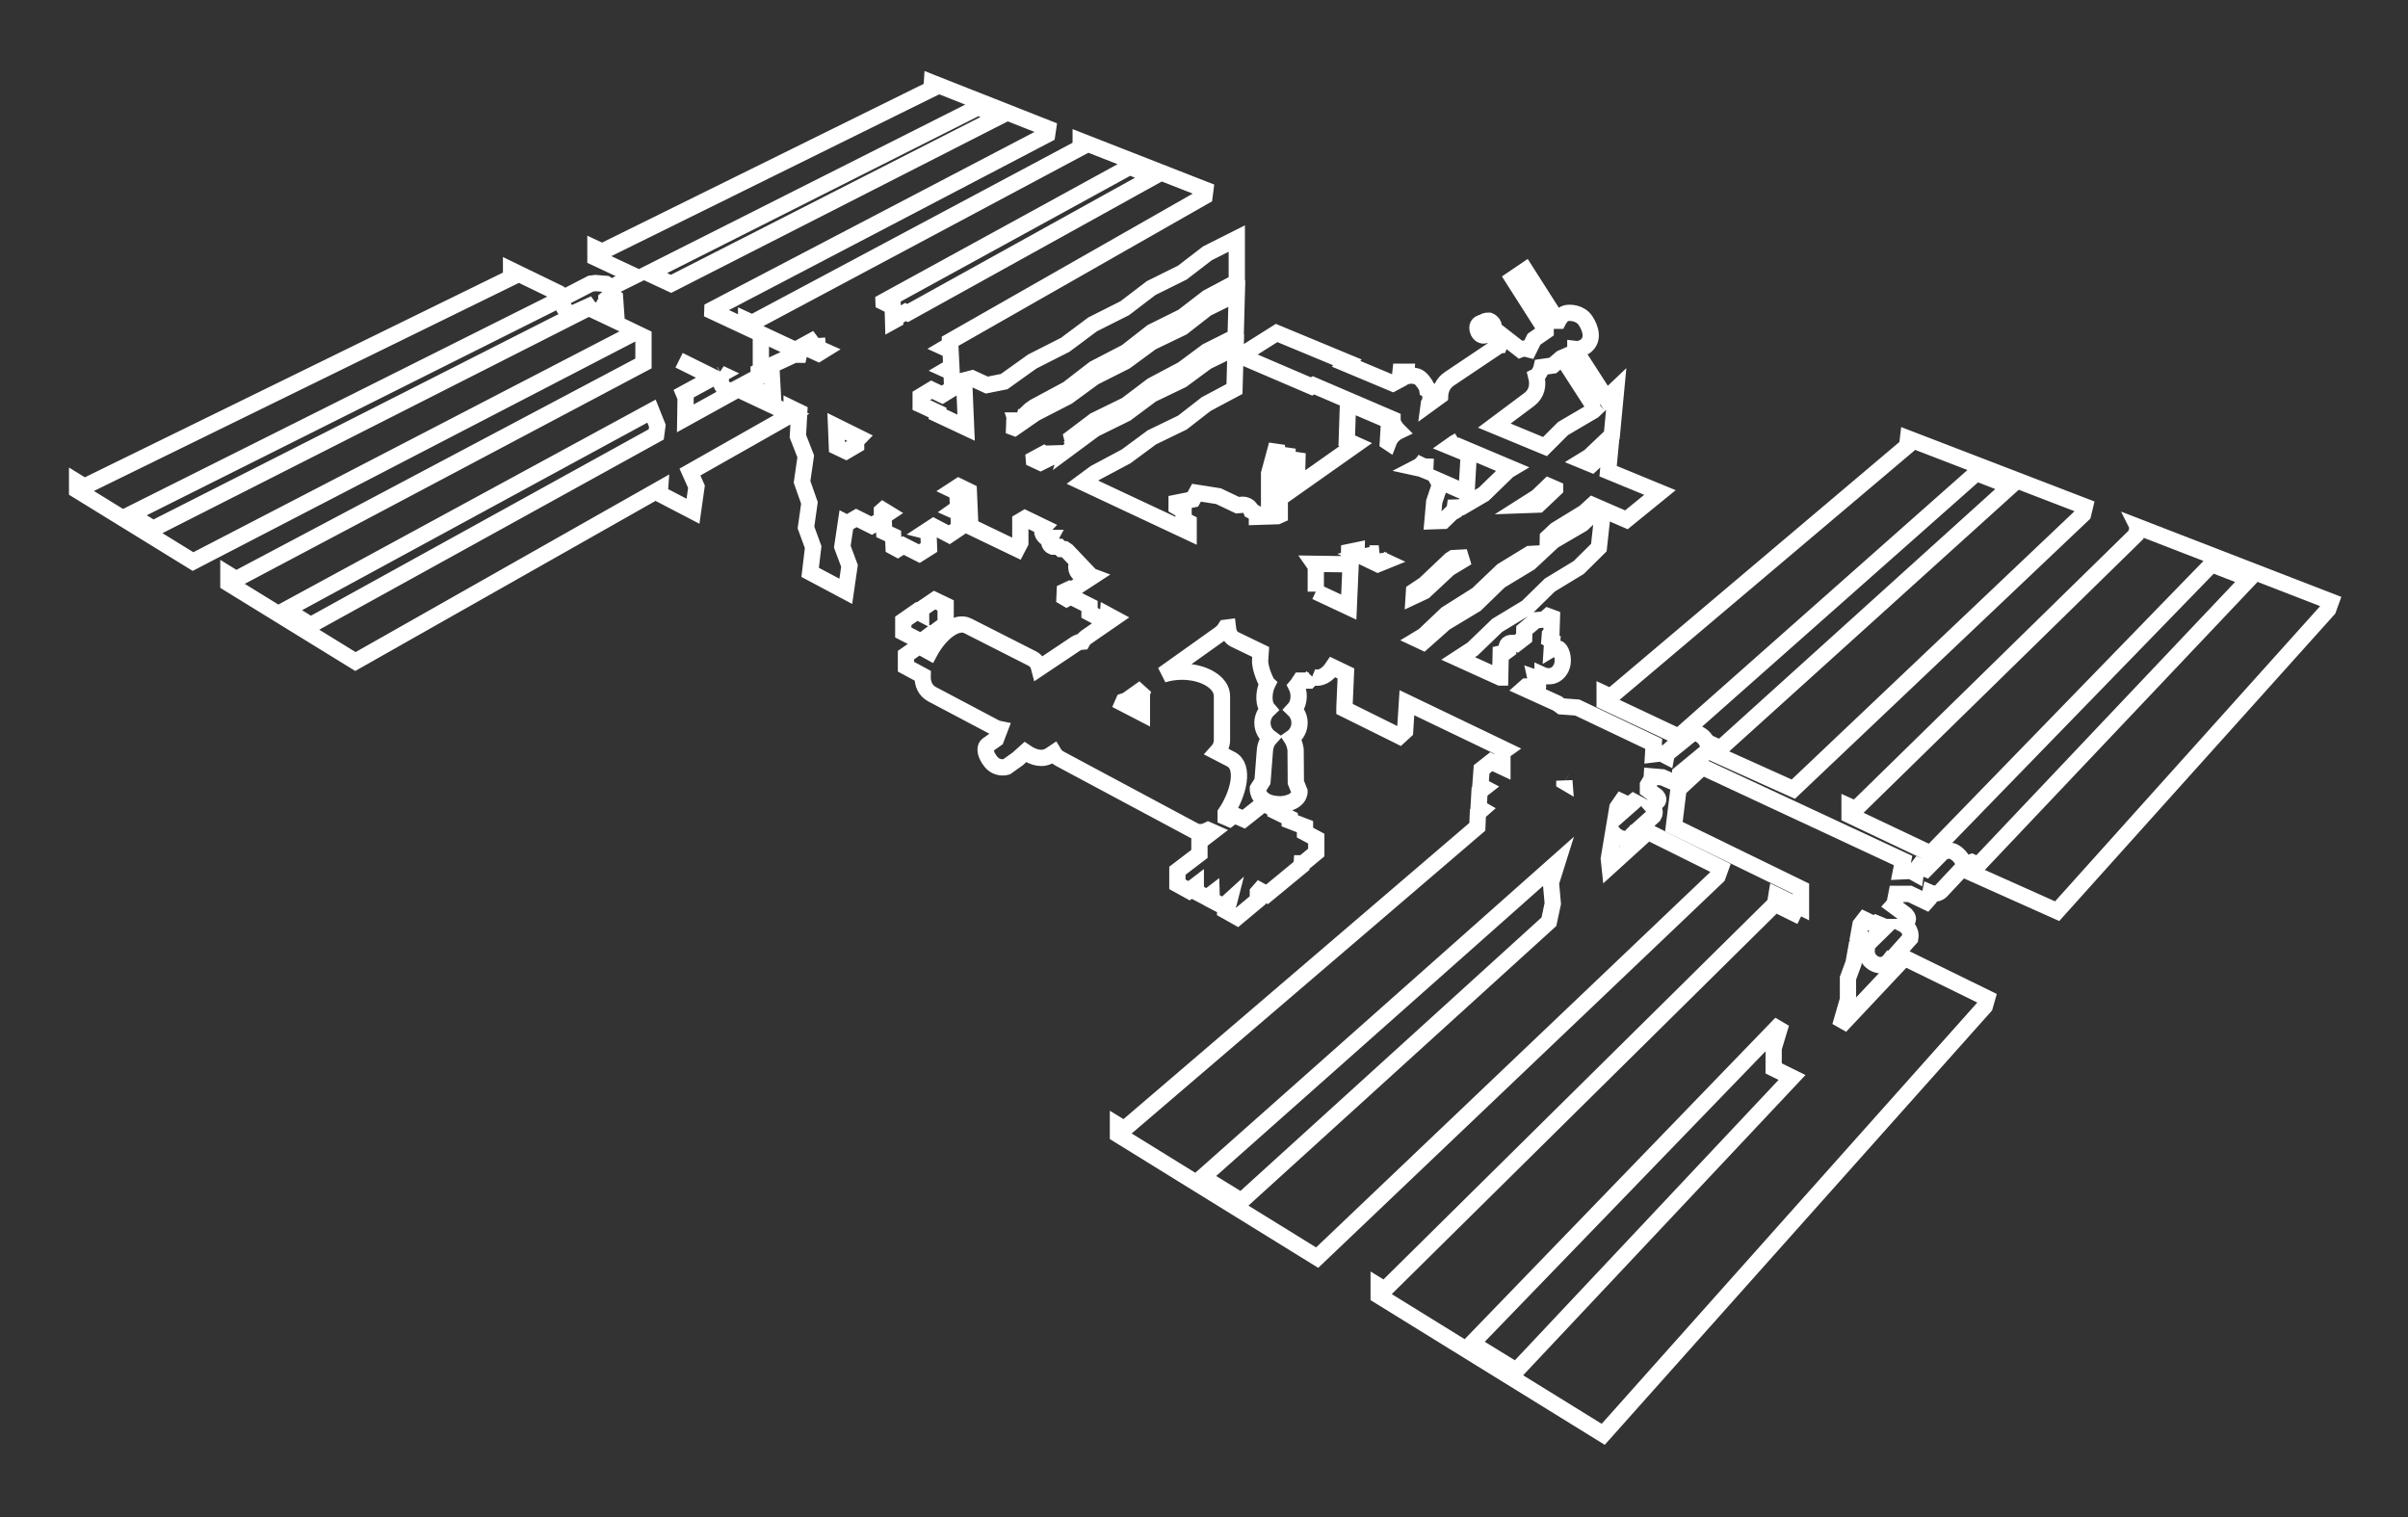 <?xml version="1.0" encoding="UTF-8" standalone="no"?>
<svg
   version="1.1"
   id="svg6394"
   viewBox="0 0 1000 630"
   height="630"
   width="1000"
   sodipodi:docname="iss.svg"
   inkscape:version="1.2 (dc2aedaf03, 2022-05-15)"
   xmlns:inkscape="http://www.inkscape.org/namespaces/inkscape"
   xmlns:sodipodi="http://sodipodi.sourceforge.net/DTD/sodipodi-0.dtd"
   xmlns="http://www.w3.org/2000/svg"
   xmlns:svg="http://www.w3.org/2000/svg"
   xmlns:rdf="http://www.w3.org/1999/02/22-rdf-syntax-ns#"
   xmlns:cc="http://creativecommons.org/ns#"
   xmlns:dc="http://purl.org/dc/elements/1.1/">
  <rect x="0" y="0" width="1000" height="630" fill="#333333" stroke="none"/>
  <sodipodi:namedview
     id="namedview350"
     pagecolor="#0000ff"
     bordercolor="#000000"
     borderopacity="0.25"
     inkscape:showpageshadow="2"
     inkscape:pageopacity="0"
     inkscape:pagecheckerboard="0"
     inkscape:deskcolor="#d1d1d1"
     showgrid="false"
     inkscape:zoom="1.21"
     inkscape:cx="499.58678"
     inkscape:cy="314.87603"
     inkscape:window-width="1920"
     inkscape:window-height="1009"
     inkscape:window-x="-8"
     inkscape:window-y="-8"
     inkscape:window-maximized="1"
     inkscape:current-layer="svg6394" />
  <defs
     id="defs6396">
    <clipPath
       id="clipPath1384"
       clipPathUnits="userSpaceOnUse">
      <path
         id="path1386"
         d="m 0,0 1224,0 0,792 L 0,792 0,0 Z" />
    </clipPath>
  </defs>
  <g
     transform="translate(0,-422.362)"
     id="layer1"
     style="fill:none;stroke:#ffffff">
    <g
       id="g1380"
       transform="matrix(1.25,0,0,-1.25,-96.615,1237.142)"
       style="fill:none;stroke:#ffffff">
      <g
         clip-path="url(#clipPath1384)"
         id="g1382"
         style="fill:none;stroke:#ffffff">
        <g
           transform="translate(-1.15,-19.135)"
           id="g8256"
           style="fill:none;stroke:#ffffff">
          <g
             id="g1408"
             transform="matrix(5.404,0,0,5.404,735.68,383.572)"
             style="fill:none;stroke:#ffffff">
            <path
               d="m 0,0 -0.401,0.182 -0.491,-0.17 c 0,0 -0.043,0.469 -0.587,0.789 0,0 -0.299,0.182 -0.694,0 L -2.322,0.673 -2.568,1.083 14.347,18.495 16.663,17.597 0,0 Z m -5.727,-3.81 -1.11,-1.088 -0.342,0.491 -0.182,0.088 0.118,0.652 0.242,0.311 0.697,-0.34 0.081,0.091 0.496,-0.205 z m 0.799,-2.315 -3.561,-3.786 0.478,1.647 0,1.309 0.341,0.925 0.199,1.102 0.036,0.037 -0.027,0.013 0.603,-0.298 c 0,0 -0.099,-0.583 0.47,-0.882 0.569,-0.299 0.939,0.185 0.939,0.185 l 0.522,-0.252 z m -26.204,-23.285 19.015,19.674 -0.463,-1.531 0,-1.238 1.129,-0.556 -16.953,-18.028 -2.728,1.679 z M 9.803,20.793 9.693,20.299 -7.543,3.43 l -0.371,0.168 0,-0.532 5.432,-2.574 -0.726,-0.737 -0.438,0.182 -0.171,-0.224 -0.032,-0.235 -0.288,0.16 -0.618,-0.029 0.131,0.666 -12.339,5.749 -1.466,-1.359 -0.285,-2.312 7.814,-3.808 0,-0.718 0,-0.427 -1.509,0.733 -0.085,-0.52 1.594,-0.788 -1.594,0.788 -24.001,-23.722 -0.368,0.226 0,-0.589 5.366,-3.315 2.73,-1.687 5.709,-3.527 23.458,26.31 0.142,0.498 -5.579,2.732 0.854,0.954 c 0.1,0.584 -0.384,0.84 -0.384,0.84 l 0.227,0.284 c 0.072,0.157 -0.142,0.342 -0.142,0.342 l -0.747,0.553 0.078,0.087 0.123,0.626 0.816,0 1.014,-0.487 0.171,0.192 0.075,0.363 c 0,0 0.395,-0.171 0.672,0.117 l 1.281,1.367 5.848,-2.616 16.661,18.556 0.173,0.476 -11.88,4.6 z"
               style="fill:none;fill-opacity:1;fill-rule:nonzero;stroke:#ffffff"
               id="path1410" />
          </g>
          <g
             id="g1412"
             transform="matrix(5.404,0,0,5.404,388.226,460.587)"
             style="fill:none;stroke:#ffffff">
            <path
               d="m 0,0 0.05,0 0.761,0.562 0,1.146 -0.683,0.327 -0.825,-0.562 0,-0.27 -0.264,0.135 -0.832,-0.58 0,-0.715 1.089,-0.562 L 0,0 Z"
               style="fill:none;fill-opacity:1;fill-rule:nonzero;stroke:#ffffff"
               id="path1414" />
          </g>
          <g
             id="g1416"
             transform="matrix(5.404,0,0,5.404,613.207,383.056)"
             style="fill:none;stroke:#ffffff">
            <path
               d="M 0,0 -0.051,0.484 0.213,2.06 C 0.278,1.982 0.373,1.901 0.513,1.822 1.091,1.494 1.443,1.95 1.443,1.95 L 1.9,1.726 0,0 Z m -22.639,-20.563 -2.388,1.466 21.813,19.356 -0.395,-1.255 0.114,-1.281 -0.238,-1.114 -18.906,-17.172 z m 4.574,37.464 0,1.404 c 0,0.108 -0.037,0.212 -0.104,0.308 l 2.132,-0.03 0.019,0.759 0.46,0.095 -0.01,-0.344 -0.337,-0.094 -0.132,-3.049 -2.028,0.951 z m -10.691,-6.412 0,-1.057 -1.164,0.602 c 0.018,0.038 0.034,0.078 0.049,0.118 0.094,0.028 0.186,0.071 0.274,0.133 l 0.979,0.698 c -0.089,-0.155 -0.138,-0.321 -0.138,-0.494 m -7.771,16.936 c 0.041,-0.139 0.135,-0.239 0.135,-0.239 l 0.008,-0.059 -0.212,-0.147 -0.016,0.006 0.014,0.389 0.071,0.05 z m 0.473,-0.07 0.015,0.055 0.036,-0.019 -0.051,-0.036 z m 1.349,-1.973 0.715,0.022 c -0.01,-0.03 -0.016,-0.056 -0.021,-0.082 l -0.978,-0.482 -0.408,0.191 -0.001,0.011 0.651,0.354 c 0.023,-0.011 0.042,-0.014 0.042,-0.014 m 29.756,3.33 c 0.484,0.364 0.575,0.893 0.438,1.425 0.008,0.004 0.012,0.006 0.012,0.006 0.246,0.213 0.321,0.565 0.321,0.565 l 0.683,0.097 0.523,0.448 0.171,0.075 -0.032,-0.15 1.931,-2.989 0.263,0.18 -0.366,-0.347 -1.864,-1.096 -1.106,-1.105 -3.117,1.29 2.143,1.601 z m 3.261,-7.649 -1.779,-1.039 -0.341,-0.318 0.01,0.527 0.488,0.46 1.764,1.082 0.492,0.449 0.398,-0.173 -1.032,-0.988 z m -12.509,-1.812 0.039,-0.284 c 0,0 0.118,-0.096 0.342,-0.199 l -0.432,-0.175 -0.942,0.451 0.993,0.207 z m 2.892,5.845 -0.034,-0.732 c -0.159,0.067 -0.335,0.122 -0.524,0.162 0.243,0.124 0.439,0.325 0.558,0.57 m -0.723,-8.18 0.649,0.433 1.593,1.508 0.166,0.108 0.864,0.046 -1.129,-0.68 -1.509,-1.409 -0.653,-0.306 0.019,0.3 z m 8.675,6.305 -1.019,-0.966 -0.87,-0.031 0.793,0.504 0.694,0.667 0.402,-0.174 z m -6.184,2.816 0.277,0.158 -0.241,-0.165 0,-0.1 3.459,-1.461 -0.2,-0.119 -1.494,-1.451 -1.386,-0.812 -0.393,-0.014 -0.032,-0.234 -0.182,-0.107 -0.492,-0.479 -0.67,-0.022 0.106,1.195 0.166,0.494 0.154,0.456 c 0,0.131 -0.036,0.257 -0.103,0.375 l 1.622,-0.71 0.157,0.114 0.128,2.192 -1.172,0.481 0.296,0.209 z m 2.783,-8.475 -1.48,-1.437 -1.893,-1.139 -1.333,-1.184 -0.352,0.165 0.39,0.236 1.394,1.324 1.893,1.195 1.537,1.466 1.685,1.03 0.616,0.033 -0.621,-0.579 -1.836,-1.11 z m 3.97,-12.346 0,0.063 0.005,-0.066 -0.005,0.003 z M 1.473,3.992 1.486,3.985 0.419,3.046 0.381,3.064 l 0.094,0.565 0.25,0.363 0.476,-0.22 0.272,0.22 z m -47.798,22.173 0,-0.263 -0.619,-0.363 -0.562,0.268 -0.051,1.256 1.421,-0.703 -0.189,-0.195 z m -2.399,6.325 0.044,-0.611 0.334,-0.149 -0.292,-0.181 -0.979,0.452 0.893,0.489 z m 19.214,10.528 1.505,-0.59 -15.151,-8.395 -0.131,0.059 -0.633,-0.363 0,-0.119 -0.132,-0.073 -0.025,0.889 -0.562,0.278 -10e-4,0.024 15.13,8.29 z m -25.167,-12.704 0.068,-0.032 -0.02,-0.011 -0.048,0.043 z m -3.866,-3.217 -0.071,-0.528 -21.24,-11.724 -1.532,0.943 22.482,12.212 0.361,-0.903 z m -30.998,-6.328 -1.424,0.873 26.29,13.158 0.283,-0.139 c 0.142,-0.704 0.697,-0.647 0.697,-0.647 l 0.37,0.156 0.108,-0.054 -26.324,-13.347 z m 27.127,13.835 0,-0.17 0.569,-0.26 0.189,0.065 -0.021,0.653 0.302,0.26 0.228,-0.171 0.101,-1.445 -1.823,0.862 0.455,0.206 z m 23.58,12.075 1.372,-0.538 -20.242,-10.317 -1.384,0.647 20.254,10.208 z M 4.565,8.279 22.545,24.198 24.646,23.383 6.819,7.273 6.303,7.504 6.058,7.365 c 0,0 -0.011,0.502 -0.587,0.79 0,0 -0.278,0.107 -0.47,0 L 4.777,8.012 4.565,8.279 Z M 6.823,-0.085 1.87,2.377 2.71,3.131 C 2.881,3.402 2.624,3.693 2.624,3.693 L 2.966,4.042 C 3.051,4.17 2.881,4.334 2.881,4.334 l -0.527,0.385 0,0.291 0.228,0.384 0.009,0.149 0.649,-0.056 0.918,-0.395 0.181,0.149 0,0.48 1.665,1.377 0.096,0 5.192,-2.338 17.812,16.895 0.116,0.482 -10.877,4.185 -0.056,-0.473 -18.221,-15.406 -0.374,0.174 0,-0.49 L 4.606,7.813 3.816,7.173 3.71,7.194 3.528,7.024 3.485,6.799 3.176,6.959 2.671,6.898 2.71,7.543 l -4.697,2.234 -0.982,0.072 -0.256,0.185 -2.032,0.921 0.129,0.114 0.501,0 c 0,0 0.385,-0.182 0.15,0.149 l -0.086,0.385 0.278,-0.097 0.16,0.161 0,0.106 c 0,0 0.555,-0.256 0.971,0.182 0.417,0.437 0.278,1.121 0.096,1.366 -0.181,0.245 -0.501,0.053 -0.501,0.053 l 0.032,0.502 -0.171,0.096 0.021,0.267 0.096,0.085 0.032,0.982 -0.234,0.086 -0.235,-0.203 -0.513,-0.043 -0.715,-0.598 -0.01,-0.48 -0.47,-0.363 c 0,0 -0.758,0.256 -0.576,-0.437 l -0.16,-0.118 -0.235,-0.053 -0.032,-1.473 -0.001,0 -2.583,1.172 0.894,0.582 1.508,1.452 1.836,1.11 1.395,1.366 1.779,1.081 1.238,1.224 0.256,2.332 1.437,-0.624 2.064,1.679 -3.189,1.313 0.143,1.491 -1.155,-1.074 -0.548,0.225 0.408,0.251 1.381,1.31 0.27,2.846 -0.609,-0.579 -1.903,2.952 0,0.086 c 0.353,-0.043 0.63,0.181 0.63,0.181 0.502,0.395 0.331,1.057 0,1.558 -0.331,0.502 -0.961,0.523 -1.217,0.459 -0.256,-0.064 -0.459,-0.459 -0.459,-0.459 l -0.053,0 -1.975,3.096 -0.757,-0.513 2.006,-3.148 0,-0.075 -0.715,-0.496 -0.31,-0.625 C -5.223,31.87 -5.4,31.836 -5.503,31.794 l -1.479,1.152 -0.173,0.086 c 0,0 0.159,0.356 -0.254,0.526 0,0 -0.297,0.015 -0.326,-0.099 0,0 -0.585,-0.015 -0.328,-0.598 0.256,-0.441 0.683,-0.057 0.683,-0.057 l 1.024,-0.747 c -0.207,0.034 -0.403,0.005 -0.569,-0.106 l -2.932,-1.968 c -0.372,-0.25 -0.544,-0.627 -0.568,-1.044 l -0.684,-0.497 c 0.002,0.015 0.003,0.025 0.003,0.025 l 0.086,0.139 0,0.043 0.082,0.056 -0.082,0.035 0,0.517 -0.192,0.085 c -0.032,0.222 -0.331,0.596 -0.447,0.687 -0.103,0.093 -0.304,0.156 -0.535,0.156 -0.125,0 -0.24,-0.018 -0.336,-0.049 l 0.026,0.284 -0.352,0 -0.053,-0.49 -0.418,-0.224 -2.877,1.205 0.085,0.086 -4.355,1.807 -2.234,-1.409 4.383,-1.878 0.114,0.071 4.864,-2.085 0,-0.135 c 0.073,-0.267 0.285,-0.502 0.385,-0.601 -0.292,-0.139 -0.521,-0.386 -0.636,-0.691 l -0.036,0.024 0.077,1.31 -2.327,0.996 -0.206,-0.085 -0.071,-2.135 0.55,-0.248 -3.623,-2.556 0.05,2.04 -0.48,-1.771 0,-0.572 -0.203,-0.143 0.068,2.768 -0.48,-1.772 0,-2.304 c -0.062,-0.024 -0.121,-0.054 -0.178,-0.088 l -0.407,-0.013 0.334,1.368 0.074,3.042 -0.48,-1.772 0,-2.64 -0.747,-0.024 0,0.188 -0.342,0.185 c -0.128,0.384 -0.54,0.37 -0.54,0.37 l -0.314,-0.028 -1.167,0.555 -1.352,0.213 -0.227,-0.412 -0.996,-0.2 0,-0.256 0.427,-0.256 0,-0.541 0.313,-0.156 0,-0.594 -5.665,2.657 -0.862,0.404 0.763,0.564 1.921,1.025 1.58,1.167 1.878,0.91 1.466,1.139 1.736,0.925 0.071,2.547 -1.778,-0.868 -1.523,-1.124 -1.865,-0.897 -1.565,-1.167 -1.936,-0.953 -1.617,-1.196 c 0.084,0.259 -0.094,0.438 -0.094,0.438 l -0.01,0 0.085,0.046 1.636,1.238 1.95,0.954 1.58,1.195 1.878,0.997 1.495,1.11 1.764,0.882 0.072,2.661 -1.85,-0.91 -1.495,-1.167 -1.893,-0.911 -1.608,-1.181 -1.921,-0.968 -1.637,-1.196 -1.992,-1.024 -0.433,-0.3 c -10e-4,0.009 -10e-4,0.015 -10e-4,0.015 l -0.128,0.064 0,0.182 0.252,0.242 0.253,0.181 2.064,1.11 1.622,1.252 1.978,1.025 1.566,1.224 1.892,0.939 1.537,1.181 1.794,0.954 0,2.676 -1.808,-0.911 -1.537,-1.182 -1.921,-0.953 -1.622,-1.238 -1.979,-0.996 -1.679,-1.253 -2.021,-1.024 -1.736,-1.239 -1.067,-0.213 -0.897,0.413 -0.498,-0.128 0.124,-2.904 -1.761,0.826 0.014,0.099 -0.967,0.456 -0.079,0.035 0,0.513 0.669,0.405 0.655,-0.313 0.612,0.377 -0.036,1.011 -0.327,0.149 0.313,0.185 -0.05,1.004 -0.341,0.156 0.313,0.185 -0.006,0.221 15.649,8.918 0.051,0.396 -7.664,3 0,-0.407 -20.193,-10.771 -0.375,0.173 0,-0.427 3.646,-1.708 -0.693,0 -1.409,-0.654 0.107,-1.967 -1.715,0.828 0.797,0.427 c 0.036,0.123 0.049,0.234 0.045,0.334 l 0.126,0.065 0,2.248 -2.984,1.395 0.004,0.101 20.583,10.765 0.054,0.366 -7.14,2.818 -0.025,-0.392 -20.25,-9.994 -0.411,0.193 0,-0.564 2.397,-1.123 -1.422,-0.704 -0.324,0.213 -0.651,0.053 -0.292,-0.039 -1.622,-0.839 -0.313,0.242 -2.96,1.437 0,-0.47 -26.228,-12.843 -0.451,0.277 0,-0.498 2.8,-1.725 1.424,-0.876 2.903,-1.788 26.81,13.895 0,0.351 0.882,-0.423 0,-1.644 -25.042,-13.264 -0.476,0.294 0,-0.547 3.058,-1.882 1.535,-0.945 3.218,-1.981 18.725,10.606 -0.022,-0.299 2.05,-1.067 0.213,1.508 -0.402,0.9 6.251,3.541 -3.296,1.551 -3.241,-1.79 0.019,1.277 -0.105,0.249 1.829,0.994 -2.124,1.053 2.563,-1.271 c 0.015,-0.569 0.655,-0.612 0.655,-0.612 l 0.313,0.142 3.387,-1.593 0,0.373 0.468,-0.227 -0.083,-1.484 0.483,-1.238 -0.227,-1.566 0.455,-1.295 -0.213,-1.509 0.441,-1.209 -0.185,-1.551 2.192,-1.167 0.227,1.565 -0.441,1.181 0.221,1.478 0.078,-0.04 0.562,0.327 0.946,-0.47 0.627,0.363 0,0.527 0.064,0.057 0.313,-0.192 -0.278,-0.185 0.043,-0.954 0.548,-0.256 0.028,-0.669 0.249,-0.135 0.349,0.22 0.982,-0.498 0.598,0.377 -0.036,0.975 -0.114,0.029 0.434,0.284 0.961,-0.505 0.605,0.406 -0.036,0.953 -0.27,0.121 0.242,0.171 -0.043,0.968 -0.27,0.128 0.349,0.228 0.625,-0.302 0.093,-2.168 2.875,-1.38 0.199,0.384 0,1.324 0.29,0.172 1.034,-0.5 0.095,-0.046 -0.056,-0.057 c -0.118,-0.395 0.245,-0.597 0.245,-0.597 l 0.224,0 c -0.213,-0.395 0.15,-0.534 0.15,-0.534 l 0.395,-0.011 0.139,-0.139 0.202,-0.01 0.16,-0.107 0.812,-0.854 -0.235,-0.011 c -0.086,-0.448 0.267,-0.587 0.267,-0.587 l 0.512,-0.021 c 0.066,-0.045 0.131,-0.077 0.193,-0.1 l -1.232,-0.804 -0.142,0.043 -0.32,-0.149 -0.017,-0.373 0.13,-0.076 0.249,0.135 1.16,-0.583 0,-0.427 0.861,-0.455 0.249,0.142 0.015,0.178 0.361,-0.195 -1.678,-1.157 c -0.107,-0.074 -0.19,-0.168 -0.25,-0.278 -0.148,-0.01 -0.289,-0.054 -0.418,-0.14 l -2.23,-1.492 c -0.067,0.265 -0.203,0.472 -0.424,0.584 l -3.966,2.013 c -0.729,0.375 -1.759,-0.523 -2.339,-1.603 l -0.662,0.368 -0.804,-0.562 0,-0.712 1.024,-0.553 c -0.014,-0.488 0.151,-0.906 0.576,-1.136 l 3.861,-2.042 c 0.101,-0.053 0.204,-0.089 0.306,-0.109 l -0.231,-0.607 -0.534,-0.377 c -0.015,-0.011 -0.029,-0.026 -0.042,-0.042 -0.119,-0.153 -0.098,-0.532 0.263,-0.976 0.398,-0.491 0.953,-0.32 0.953,-0.32 l 0.69,0.491 0.471,0.421 c 0.526,-0.361 1.088,-0.491 1.539,-0.188 l 0.207,0.138 c 0.086,-0.146 0.205,-0.267 0.364,-0.352 l 8.266,-4.425 c 0.27,-0.145 0.567,-0.116 0.863,0.031 l 0.252,-0.111 -0.786,-0.605 0,-0.748 -1.356,-1.035 0,-0.832 0.715,-0.395 0.417,0.32 0,-0.384 0.693,-0.363 0.278,0.213 0.011,-0.373 0.715,-0.374 0.363,0.331 -0.022,-0.086 -0.213,-0.277 -0.011,-0.224 0.737,-0.416 1.265,1.056 0,0.47 0.112,0.128 0.448,-0.246 2.124,1.751 0.011,0.16 0.096,0 0.8,0.662 0,0.854 -0.694,0.373 0,0.363 -0.939,0.363 0,0.16 -0.875,0.427 0,0.086 -0.715,0.405 -1.238,-0.982 -0.587,0.256 -0.295,-0.226 -0.228,0.098 0,0.247 c 0.798,1.18 1.212,2.887 0.306,3.322 l -0.013,0.007 -0.827,0.427 c 0.195,0.214 0.306,0.46 0.306,0.722 l 0,2.722 c 0,0.825 -1.102,1.494 -2.462,1.494 -0.424,0 -0.823,-0.065 -1.172,-0.18 l 3.488,2.485 c 0.151,0.108 0.267,0.232 0.352,0.367 0.055,0.001 0.108,0.006 0.161,0.016 0.037,-0.323 0.163,-0.581 0.405,-0.698 l 1.608,-0.777 c -0.013,-0.183 -0.025,-0.36 -0.032,-0.501 -0.028,-0.541 0.377,-1.381 0.452,-1.452 0,0 -0.263,-0.515 -0.166,-1.126 0.031,-0.188 0.107,-0.34 0.21,-0.46 -0.218,-0.207 -0.354,-0.499 -0.354,-0.823 0,-0.379 0.186,-0.713 0.47,-0.92 -0.166,-0.181 -0.304,-0.45 -0.326,-0.855 L -21.342,5.237 -21.63,4.782 c 0,0 -0.053,-0.954 1.427,-0.954 1.181,0.1 1.138,0.783 1.138,0.783 l -0.227,0.569 -0.014,2.007 c 0,0 -0.043,0.398 -0.25,0.711 0.297,0.205 0.491,0.548 0.491,0.936 0,0.324 -0.136,0.616 -0.353,0.823 0.108,0.117 0.193,0.252 0.234,0.391 0.119,0.398 0.062,0.754 -0.08,1.039 0,0 0.117,0.135 0.249,0.345 l 0.523,0 0.221,0.233 -0.002,0.001 c 0.488,-0.178 0.933,0.114 1.254,0.594 l 0.806,-0.387 -0.091,-2.096 0,-0.085 3.387,-1.679 0.342,0.313 0.111,1.747 6.048,-2.903 -0.175,-0.125 0,-0.918 -0.683,0.32 L -7.871,5.978 -7.946,4.964 -7.708,4.839 -7.999,4.611 -8.056,3.615 -7.857,3.501 -8.099,3.288 -8.134,2.444 l -21.705,-18.586 -0.389,0.238 0,-0.571 4.808,-2.971 2.387,-1.475 5.052,-3.121 24.619,23.444 0.185,0.513 z"
               style="fill:none;fill-opacity:1;fill-rule:nonzero;stroke:#ffffff"
               id="path1418" />
          </g>
        </g>
      </g>
    </g>
  </g>
</svg>
